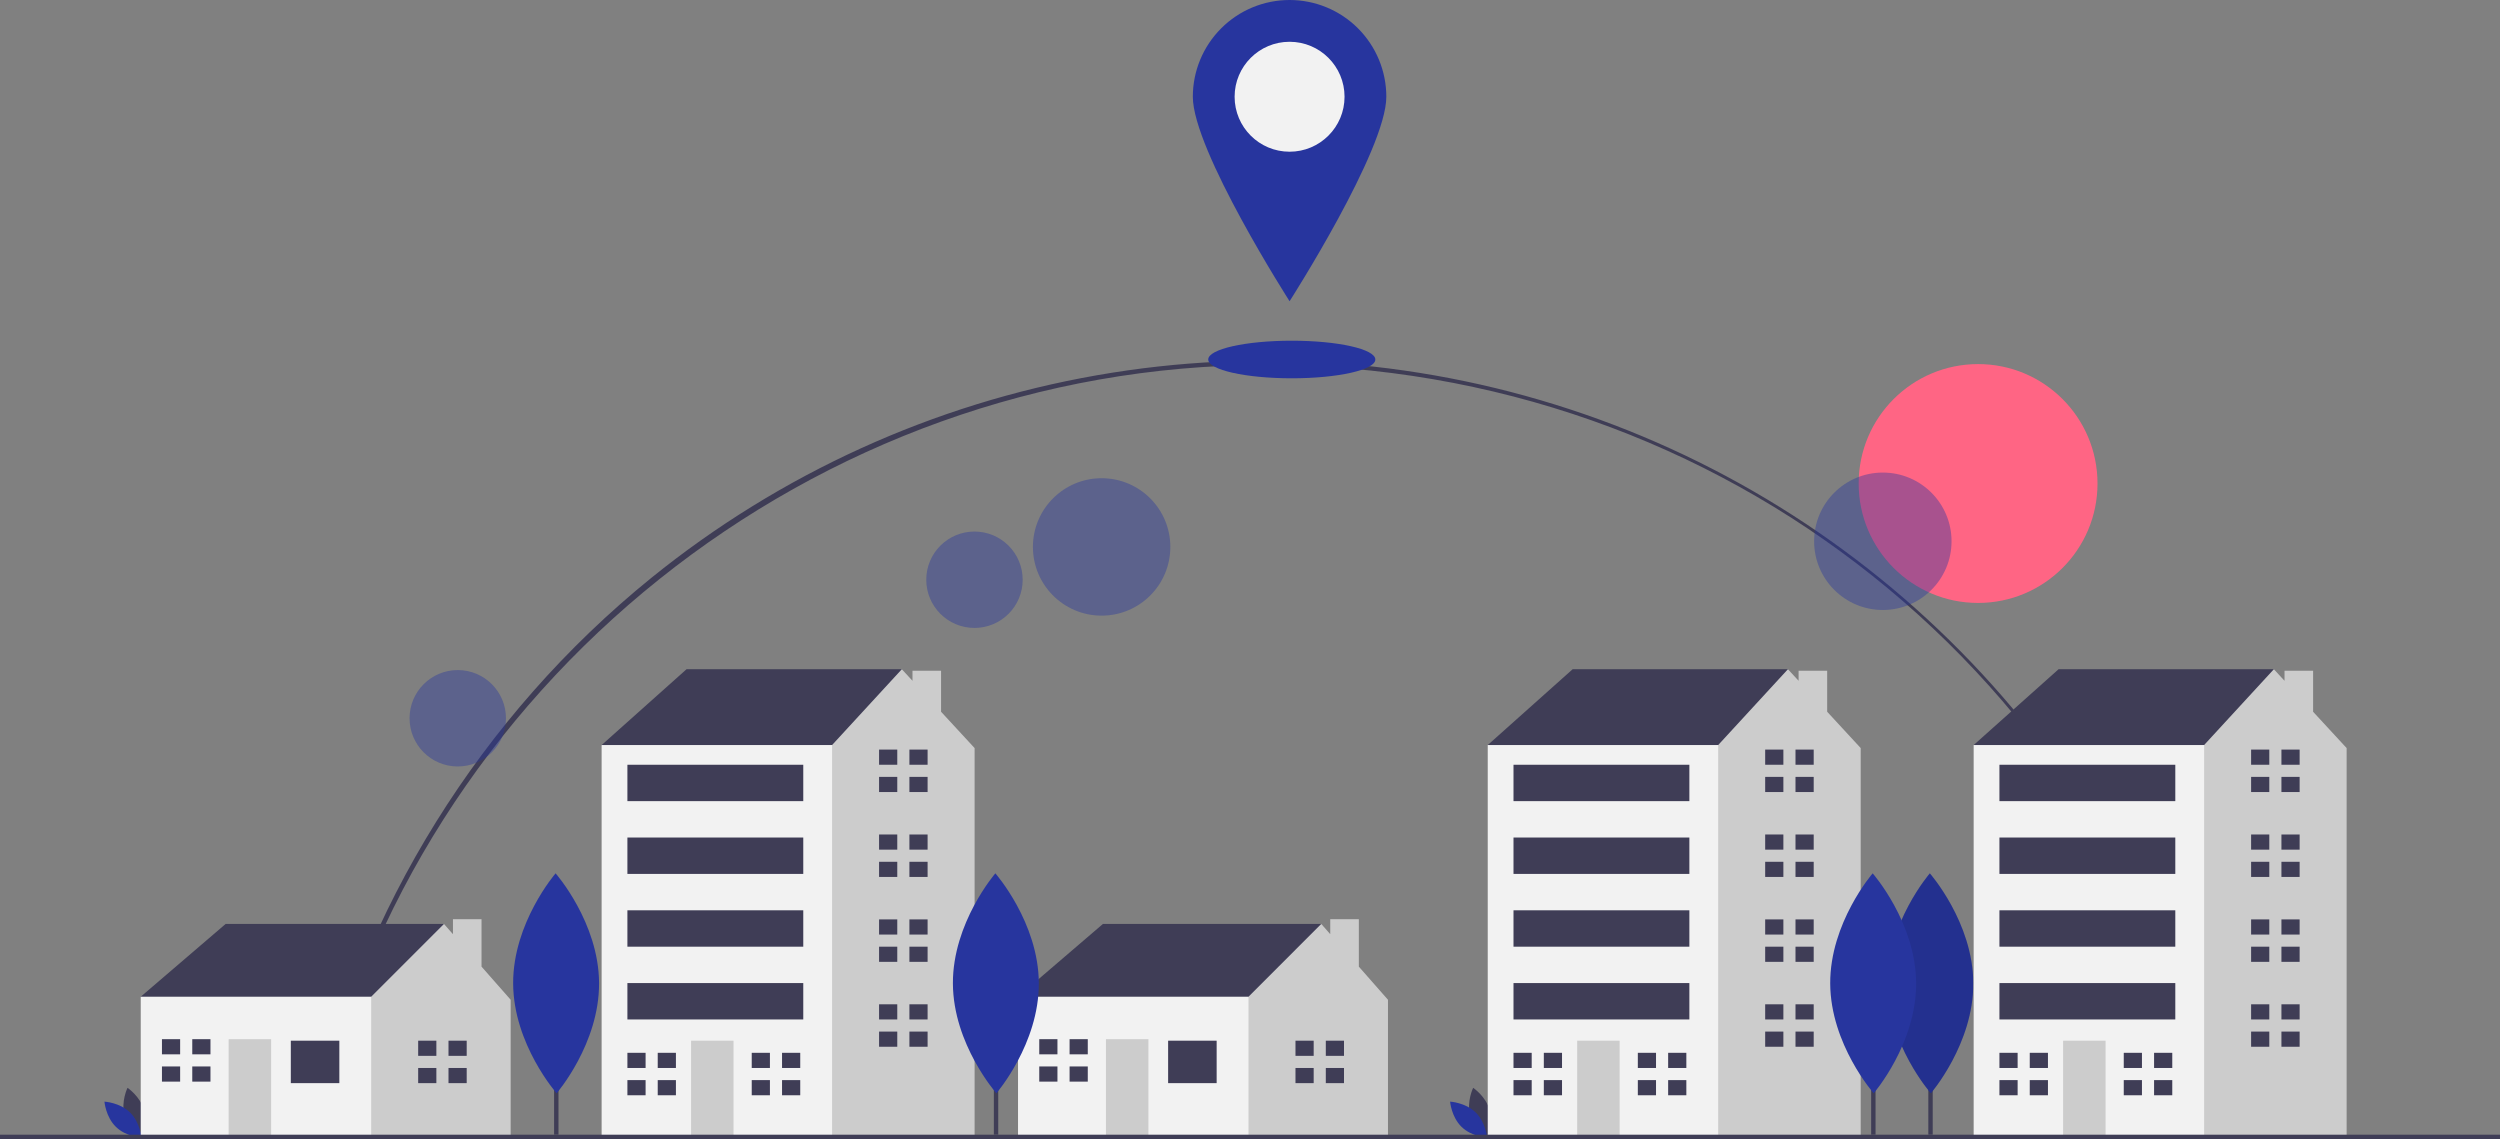<svg width="485" height="221" viewBox="0 0 485 221" fill="none" xmlns="http://www.w3.org/2000/svg">
<rect x="0" y="0" width="485" height="221" fill="#808080" stroke="none"/>
<g clip-path="url(#clip0)">
<path d="M61.538 217.807L60.705 217.619C69.985 176.349 93.307 138.872 126.375 112.092C151.375 91.876 181.109 78.356 212.777 72.804C244.444 67.252 277.004 69.852 307.39 80.357C337.776 90.862 364.989 108.928 386.465 132.853C407.942 156.779 422.976 185.776 430.152 217.116L429.321 217.305C409.676 131.05 334.081 70.809 245.486 70.809C158.052 70.809 80.691 132.631 61.538 217.807Z" fill="#3F3D56"/>
<path d="M383.749 116.971C396.544 116.971 406.917 106.598 406.917 93.802C406.917 81.006 396.544 70.633 383.749 70.633C370.953 70.633 360.58 81.006 360.58 93.802C360.58 106.598 370.953 116.971 383.749 116.971Z" fill="#FF6584"/>
<path d="M374.947 186.431H374.094V220.13H374.947V186.431Z" fill="#3F3D56"/>
<path d="M382.821 190.726C382.875 202.509 374.585 212.1 374.585 212.1C374.585 212.1 366.206 202.586 366.152 190.803C366.098 179.019 374.388 169.428 374.388 169.428C374.388 169.428 382.766 178.942 382.821 190.726Z" fill="#27359E"/>
<path opacity="0.1" d="M382.821 190.726C382.875 202.509 374.585 212.1 374.585 212.1C374.585 212.1 366.206 202.586 366.152 190.803C366.098 179.019 374.388 169.428 374.388 169.428C374.388 169.428 382.766 178.942 382.821 190.726Z" fill="black"/>
<path opacity="0.4" d="M213.716 119.433C221.078 119.433 227.045 113.465 227.045 106.104C227.045 98.742 221.078 92.775 213.716 92.775C206.355 92.775 200.387 98.742 200.387 106.104C200.387 113.465 206.355 119.433 213.716 119.433Z" fill="#27359E"/>
<path opacity="0.4" d="M189.047 121.82C194.212 121.82 198.398 117.634 198.398 112.47C198.398 107.306 194.212 103.12 189.047 103.12C183.883 103.12 179.697 107.306 179.697 112.47C179.697 117.634 183.883 121.82 189.047 121.82Z" fill="#27359E"/>
<path opacity="0.4" d="M88.806 148.694C93.97 148.694 98.156 144.507 98.156 139.343C98.156 134.179 93.97 129.993 88.806 129.993C83.642 129.993 79.455 134.179 79.455 139.343C79.455 144.507 83.642 148.694 88.806 148.694Z" fill="#27359E"/>
<path opacity="0.4" d="M365.269 118.336C372.631 118.336 378.599 112.369 378.599 105.007C378.599 97.646 372.631 91.678 365.269 91.678C357.908 91.678 351.94 97.646 351.94 105.007C351.94 112.369 357.908 118.336 365.269 118.336Z" fill="#27359E"/>
<path d="M24.156 216.383C24.879 219.054 27.354 220.708 27.354 220.708C27.354 220.708 28.657 218.032 27.935 215.361C27.212 212.69 24.737 211.035 24.737 211.035C24.737 211.035 23.434 213.712 24.156 216.383Z" fill="#3F3D56"/>
<path d="M25.218 215.809C27.201 217.739 27.443 220.706 27.443 220.706C27.443 220.706 24.471 220.544 22.488 218.613C20.505 216.683 20.263 213.716 20.263 213.716C20.263 213.716 23.235 213.879 25.218 215.809Z" fill="#27359E"/>
<path d="M285.212 216.383C285.934 219.054 288.409 220.708 288.409 220.708C288.409 220.708 289.713 218.032 288.99 215.361C288.268 212.69 285.793 211.035 285.793 211.035C285.793 211.035 284.489 213.712 285.212 216.383Z" fill="#3F3D56"/>
<path d="M286.274 215.809C288.256 217.739 288.499 220.706 288.499 220.706C288.499 220.706 285.526 220.544 283.543 218.613C281.561 216.683 281.318 213.716 281.318 213.716C281.318 213.716 284.291 213.879 286.274 215.809Z" fill="#27359E"/>
<path d="M29.065 196.305L27.3 193.364L43.771 179.245H86.126V183.363L70.831 199.835L53.183 203.364L29.065 196.305Z" fill="#3F3D56"/>
<path d="M93.417 187.53V178.326H87.872V181.229L86.126 179.245L72.008 193.364L69.654 195.716L66.713 207.482L72.008 220.423H99.068V193.952L93.417 187.53Z" fill="#CCCCCC"/>
<path d="M72.008 193.363H27.3V220.423H72.008V193.363Z" fill="#F2F2F2"/>
<path d="M65.831 201.893H56.419V210.129H65.831V201.893Z" fill="#3F3D56"/>
<path d="M52.595 201.599H44.359V220.423H52.595V201.599Z" fill="#CCCCCC"/>
<path d="M34.947 204.54V201.599H31.418V204.54H34.653H34.947Z" fill="#3F3D56"/>
<path d="M34.653 206.893H31.418V209.835H34.947V206.893H34.653Z" fill="#3F3D56"/>
<path d="M40.83 201.599H37.3V204.54H40.83V201.599Z" fill="#3F3D56"/>
<path d="M40.83 206.893H37.3V209.835H40.83V206.893Z" fill="#3F3D56"/>
<path d="M84.655 204.835V201.893H81.126V204.835H84.361H84.655Z" fill="#3F3D56"/>
<path d="M84.361 207.188H81.126V210.129H84.655V207.188H84.361Z" fill="#3F3D56"/>
<path d="M90.538 201.893H87.008V204.835H90.538V201.893Z" fill="#3F3D56"/>
<path d="M90.538 207.188H87.008V210.129H90.538V207.188Z" fill="#3F3D56"/>
<path d="M199.262 196.305L197.498 193.364L213.969 179.245H256.324V183.363L241.029 199.835L223.381 203.364L199.262 196.305Z" fill="#3F3D56"/>
<path d="M263.615 187.53V178.326H258.069V181.229L256.324 179.245L242.206 193.364L239.852 195.716L236.911 207.482L242.206 220.423H269.265V193.952L263.615 187.53Z" fill="#CCCCCC"/>
<path d="M242.206 193.363H197.498V220.423H242.206V193.363Z" fill="#F2F2F2"/>
<path d="M236.029 201.893H226.617V210.129H236.029V201.893Z" fill="#3F3D56"/>
<path d="M222.793 201.599H214.557V220.423H222.793V201.599Z" fill="#CCCCCC"/>
<path d="M205.145 204.54V201.599H201.616V204.54H204.851H205.145Z" fill="#3F3D56"/>
<path d="M204.851 206.893H201.616V209.835H205.145V206.893H204.851Z" fill="#3F3D56"/>
<path d="M211.028 201.599H207.498V204.54H211.028V201.599Z" fill="#3F3D56"/>
<path d="M211.028 206.893H207.498V209.835H211.028V206.893Z" fill="#3F3D56"/>
<path d="M254.853 204.835V201.893H251.323V204.835H254.559H254.853Z" fill="#3F3D56"/>
<path d="M254.559 207.188H251.323V210.129H254.853V207.188H254.559Z" fill="#3F3D56"/>
<path d="M260.736 201.893H257.206V204.835H260.736V201.893Z" fill="#3F3D56"/>
<path d="M260.736 207.188H257.206V210.129H260.736V207.188Z" fill="#3F3D56"/>
<path d="M119.657 146.891L116.716 144.538L133.187 129.831H174.953V142.773L147.893 161.009L119.657 146.891Z" fill="#3F3D56"/>
<path d="M182.568 138.081V130.125H177.023V132.074L174.953 129.831L161.423 144.538L156.129 148.067L147.92 208.043L160.3 220.423H189.072V145.126L182.568 138.081Z" fill="#CCCCCC"/>
<path d="M161.423 144.538H116.715V220.423H161.423V144.538Z" fill="#F2F2F2"/>
<path d="M142.305 201.893H134.069V220.423H142.305V201.893Z" fill="#CCCCCC"/>
<path d="M125.245 207.188V204.246H121.716V207.188H124.951H125.245Z" fill="#3F3D56"/>
<path d="M124.951 209.54H121.716V212.482H125.245V209.54H124.951Z" fill="#3F3D56"/>
<path d="M131.128 204.246H127.598V207.188H131.128V204.246Z" fill="#3F3D56"/>
<path d="M131.128 209.541H127.598V212.482H131.128V209.541Z" fill="#3F3D56"/>
<path d="M149.364 207.188V204.246H145.834V207.188H149.07H149.364Z" fill="#3F3D56"/>
<path d="M149.07 209.54H145.834V212.482H149.364V209.54H149.07Z" fill="#3F3D56"/>
<path d="M155.247 204.246H151.717V207.188H155.247V204.246Z" fill="#3F3D56"/>
<path d="M155.247 209.541H151.717V212.482H155.247V209.541Z" fill="#3F3D56"/>
<path d="M174.071 148.361V145.42H170.541V148.361H173.777H174.071Z" fill="#3F3D56"/>
<path d="M173.777 150.715H170.541V153.656H174.071V150.715H173.777Z" fill="#3F3D56"/>
<path d="M179.953 145.42H176.424V148.362H179.953V145.42Z" fill="#3F3D56"/>
<path d="M179.953 150.715H176.424V153.656H179.953V150.715Z" fill="#3F3D56"/>
<path d="M174.071 164.833V161.891H170.541V164.833H173.777H174.071Z" fill="#3F3D56"/>
<path d="M173.777 167.186H170.541V170.127H174.071V167.186H173.777Z" fill="#3F3D56"/>
<path d="M179.953 161.892H176.424V164.833H179.953V161.892Z" fill="#3F3D56"/>
<path d="M179.953 167.186H176.424V170.127H179.953V167.186Z" fill="#3F3D56"/>
<path d="M174.071 181.304V178.363H170.541V181.304H173.777H174.071Z" fill="#3F3D56"/>
<path d="M173.777 183.657H170.541V186.598H174.071V183.657H173.777Z" fill="#3F3D56"/>
<path d="M179.953 178.363H176.424V181.304H179.953V178.363Z" fill="#3F3D56"/>
<path d="M179.953 183.657H176.424V186.598H179.953V183.657Z" fill="#3F3D56"/>
<path d="M174.071 197.775V194.834H170.541V197.775H173.777H174.071Z" fill="#3F3D56"/>
<path d="M173.777 200.128H170.541V203.07H174.071V200.128H173.777Z" fill="#3F3D56"/>
<path d="M179.953 194.834H176.424V197.775H179.953V194.834Z" fill="#3F3D56"/>
<path d="M179.953 200.128H176.424V203.07H179.953V200.128Z" fill="#3F3D56"/>
<path d="M155.835 148.362H121.716V155.421H155.835V148.362Z" fill="#3F3D56"/>
<path d="M155.835 162.48H121.716V169.539H155.835V162.48Z" fill="#3F3D56"/>
<path d="M155.835 176.598H121.716V183.657H155.835V176.598Z" fill="#3F3D56"/>
<path d="M155.835 190.716H121.716V197.775H155.835V190.716Z" fill="#3F3D56"/>
<path d="M291.561 146.891L288.62 144.538L305.091 129.831H346.857V142.773L319.798 161.009L291.561 146.891Z" fill="#3F3D56"/>
<path d="M354.472 138.081V130.125H348.927V132.074L346.857 129.831L333.327 144.538L328.033 148.067L319.824 208.043L332.204 220.423H360.976V145.126L354.472 138.081Z" fill="#CCCCCC"/>
<path d="M333.327 144.538H288.62V220.423H333.327V144.538Z" fill="#F2F2F2"/>
<path d="M314.209 201.893H305.973V220.423H314.209V201.893Z" fill="#CCCCCC"/>
<path d="M297.149 207.188V204.246H293.62V207.188H296.855H297.149Z" fill="#3F3D56"/>
<path d="M296.855 209.54H293.62V212.482H297.149V209.54H296.855Z" fill="#3F3D56"/>
<path d="M303.032 204.246H299.502V207.188H303.032V204.246Z" fill="#3F3D56"/>
<path d="M303.032 209.541H299.502V212.482H303.032V209.541Z" fill="#3F3D56"/>
<path d="M321.268 207.188V204.246H317.739V207.188H320.974H321.268Z" fill="#3F3D56"/>
<path d="M320.974 209.54H317.739V212.482H321.268V209.54H320.974Z" fill="#3F3D56"/>
<path d="M327.151 204.246H323.621V207.188H327.151V204.246Z" fill="#3F3D56"/>
<path d="M327.151 209.541H323.621V212.482H327.151V209.541Z" fill="#3F3D56"/>
<path d="M345.975 148.361V145.42H342.445V148.361H345.681H345.975Z" fill="#3F3D56"/>
<path d="M345.681 150.715H342.445V153.656H345.975V150.715H345.681Z" fill="#3F3D56"/>
<path d="M351.858 145.42H348.328V148.362H351.858V145.42Z" fill="#3F3D56"/>
<path d="M351.858 150.715H348.328V153.656H351.858V150.715Z" fill="#3F3D56"/>
<path d="M345.975 164.833V161.891H342.445V164.833H345.681H345.975Z" fill="#3F3D56"/>
<path d="M345.681 167.186H342.445V170.127H345.975V167.186H345.681Z" fill="#3F3D56"/>
<path d="M351.858 161.892H348.328V164.833H351.858V161.892Z" fill="#3F3D56"/>
<path d="M351.858 167.186H348.328V170.127H351.858V167.186Z" fill="#3F3D56"/>
<path d="M345.975 181.304V178.363H342.445V181.304H345.681H345.975Z" fill="#3F3D56"/>
<path d="M345.681 183.657H342.445V186.598H345.975V183.657H345.681Z" fill="#3F3D56"/>
<path d="M351.858 178.363H348.328V181.304H351.858V178.363Z" fill="#3F3D56"/>
<path d="M351.858 183.657H348.328V186.598H351.858V183.657Z" fill="#3F3D56"/>
<path d="M345.975 197.775V194.834H342.445V197.775H345.681H345.975Z" fill="#3F3D56"/>
<path d="M345.681 200.128H342.445V203.07H345.975V200.128H345.681Z" fill="#3F3D56"/>
<path d="M351.858 194.834H348.328V197.775H351.858V194.834Z" fill="#3F3D56"/>
<path d="M351.858 200.128H348.328V203.07H351.858V200.128Z" fill="#3F3D56"/>
<path d="M327.739 148.362H293.62V155.421H327.739V148.362Z" fill="#3F3D56"/>
<path d="M327.739 162.48H293.62V169.539H327.739V162.48Z" fill="#3F3D56"/>
<path d="M327.739 176.598H293.62V183.657H327.739V176.598Z" fill="#3F3D56"/>
<path d="M327.739 190.716H293.62V197.775H327.739V190.716Z" fill="#3F3D56"/>
<path d="M385.831 146.891L382.89 144.538L399.361 129.831H441.127V142.773L414.068 161.009L385.831 146.891Z" fill="#3F3D56"/>
<path d="M448.742 138.081V130.125H443.197V132.074L441.127 129.831L427.597 144.538L422.303 148.067L414.094 208.043L426.474 220.423H455.246V145.126L448.742 138.081Z" fill="#CCCCCC"/>
<path d="M427.597 144.538H382.89V220.423H427.597V144.538Z" fill="#F2F2F2"/>
<path d="M408.479 201.893H400.243V220.423H408.479V201.893Z" fill="#CCCCCC"/>
<path d="M391.419 207.188V204.246H387.89V207.188H391.125H391.419Z" fill="#3F3D56"/>
<path d="M391.125 209.54H387.89V212.482H391.419V209.54H391.125Z" fill="#3F3D56"/>
<path d="M397.302 204.246H393.772V207.188H397.302V204.246Z" fill="#3F3D56"/>
<path d="M397.302 209.541H393.772V212.482H397.302V209.541Z" fill="#3F3D56"/>
<path d="M415.538 207.188V204.246H412.009V207.188H415.244H415.538Z" fill="#3F3D56"/>
<path d="M415.244 209.54H412.009V212.482H415.538V209.54H415.244Z" fill="#3F3D56"/>
<path d="M421.421 204.246H417.891V207.188H421.421V204.246Z" fill="#3F3D56"/>
<path d="M421.421 209.541H417.891V212.482H421.421V209.541Z" fill="#3F3D56"/>
<path d="M440.245 148.361V145.42H436.715V148.361H439.951H440.245Z" fill="#3F3D56"/>
<path d="M439.951 150.715H436.715V153.656H440.245V150.715H439.951Z" fill="#3F3D56"/>
<path d="M446.128 145.42H442.598V148.362H446.128V145.42Z" fill="#3F3D56"/>
<path d="M446.128 150.715H442.598V153.656H446.128V150.715Z" fill="#3F3D56"/>
<path d="M440.245 164.833V161.891H436.715V164.833H439.951H440.245Z" fill="#3F3D56"/>
<path d="M439.951 167.186H436.715V170.127H440.245V167.186H439.951Z" fill="#3F3D56"/>
<path d="M446.128 161.892H442.598V164.833H446.128V161.892Z" fill="#3F3D56"/>
<path d="M446.128 167.186H442.598V170.127H446.128V167.186Z" fill="#3F3D56"/>
<path d="M440.245 181.304V178.363H436.715V181.304H439.951H440.245Z" fill="#3F3D56"/>
<path d="M439.951 183.657H436.715V186.598H440.245V183.657H439.951Z" fill="#3F3D56"/>
<path d="M446.128 178.363H442.598V181.304H446.128V178.363Z" fill="#3F3D56"/>
<path d="M446.128 183.657H442.598V186.598H446.128V183.657Z" fill="#3F3D56"/>
<path d="M440.245 197.775V194.834H436.715V197.775H439.951H440.245Z" fill="#3F3D56"/>
<path d="M439.951 200.128H436.715V203.07H440.245V200.128H439.951Z" fill="#3F3D56"/>
<path d="M446.128 194.834H442.598V197.775H446.128V194.834Z" fill="#3F3D56"/>
<path d="M446.128 200.128H442.598V203.07H446.128V200.128Z" fill="#3F3D56"/>
<path d="M422.009 148.362H387.89V155.421H422.009V148.362Z" fill="#3F3D56"/>
<path d="M422.009 162.48H387.89V169.539H422.009V162.48Z" fill="#3F3D56"/>
<path d="M422.009 176.598H387.89V183.657H422.009V176.598Z" fill="#3F3D56"/>
<path d="M422.009 190.716H387.89V197.775H422.009V190.716Z" fill="#3F3D56"/>
<path d="M485 220.13H0V220.983H485V220.13Z" fill="#3F3D56"/>
<path d="M108.347 186.431H107.493V220.13H108.347V186.431Z" fill="#3F3D56"/>
<path d="M116.22 190.726C116.274 202.509 107.984 212.1 107.984 212.1C107.984 212.1 99.606 202.586 99.551 190.803C99.497 179.019 107.787 169.428 107.787 169.428C107.787 169.428 116.166 178.942 116.22 190.726Z" fill="#27359E"/>
<path d="M193.659 186.431H192.806V220.13H193.659V186.431Z" fill="#3F3D56"/>
<path d="M201.532 190.726C201.586 202.509 193.296 212.1 193.296 212.1C193.296 212.1 184.918 202.586 184.863 190.803C184.809 179.019 193.099 169.428 193.099 169.428C193.099 169.428 201.478 178.942 201.532 190.726Z" fill="#27359E"/>
<path d="M363.857 186.431H363.003V220.13H363.857V186.431Z" fill="#3F3D56"/>
<path d="M371.73 190.726C371.784 202.509 363.494 212.1 363.494 212.1C363.494 212.1 355.116 202.586 355.061 190.803C355.007 179.019 363.297 169.428 363.297 169.428C363.297 169.428 371.676 178.942 371.73 190.726Z" fill="#27359E"/>
<path d="M250.605 73.39C259.557 73.39 266.814 71.757 266.814 69.743C266.814 67.728 259.557 66.096 250.605 66.096C241.652 66.096 234.395 67.728 234.395 69.743C234.395 71.757 241.652 73.39 250.605 73.39Z" fill="#27359E"/>
<path d="M268.947 18.769C268.947 29.134 250.178 58.439 250.178 58.439C250.178 58.439 231.409 29.134 231.409 18.769C231.409 13.791 233.387 9.017 236.907 5.497C240.426 1.977 245.2 0 250.178 0C255.156 0 259.93 1.977 263.45 5.497C266.969 9.017 268.947 13.791 268.947 18.769Z" fill="#27359E"/>
<path d="M250.178 29.433C256.068 29.433 260.842 24.658 260.842 18.769C260.842 12.879 256.068 8.105 250.178 8.105C244.288 8.105 239.514 12.879 239.514 18.769C239.514 24.658 244.288 29.433 250.178 29.433Z" fill="#F2F2F2"/>
</g>
<defs>
<clipPath id="clip0">
<rect width="485" height="220.983" fill="white"/>
</clipPath>
</defs>
</svg>
